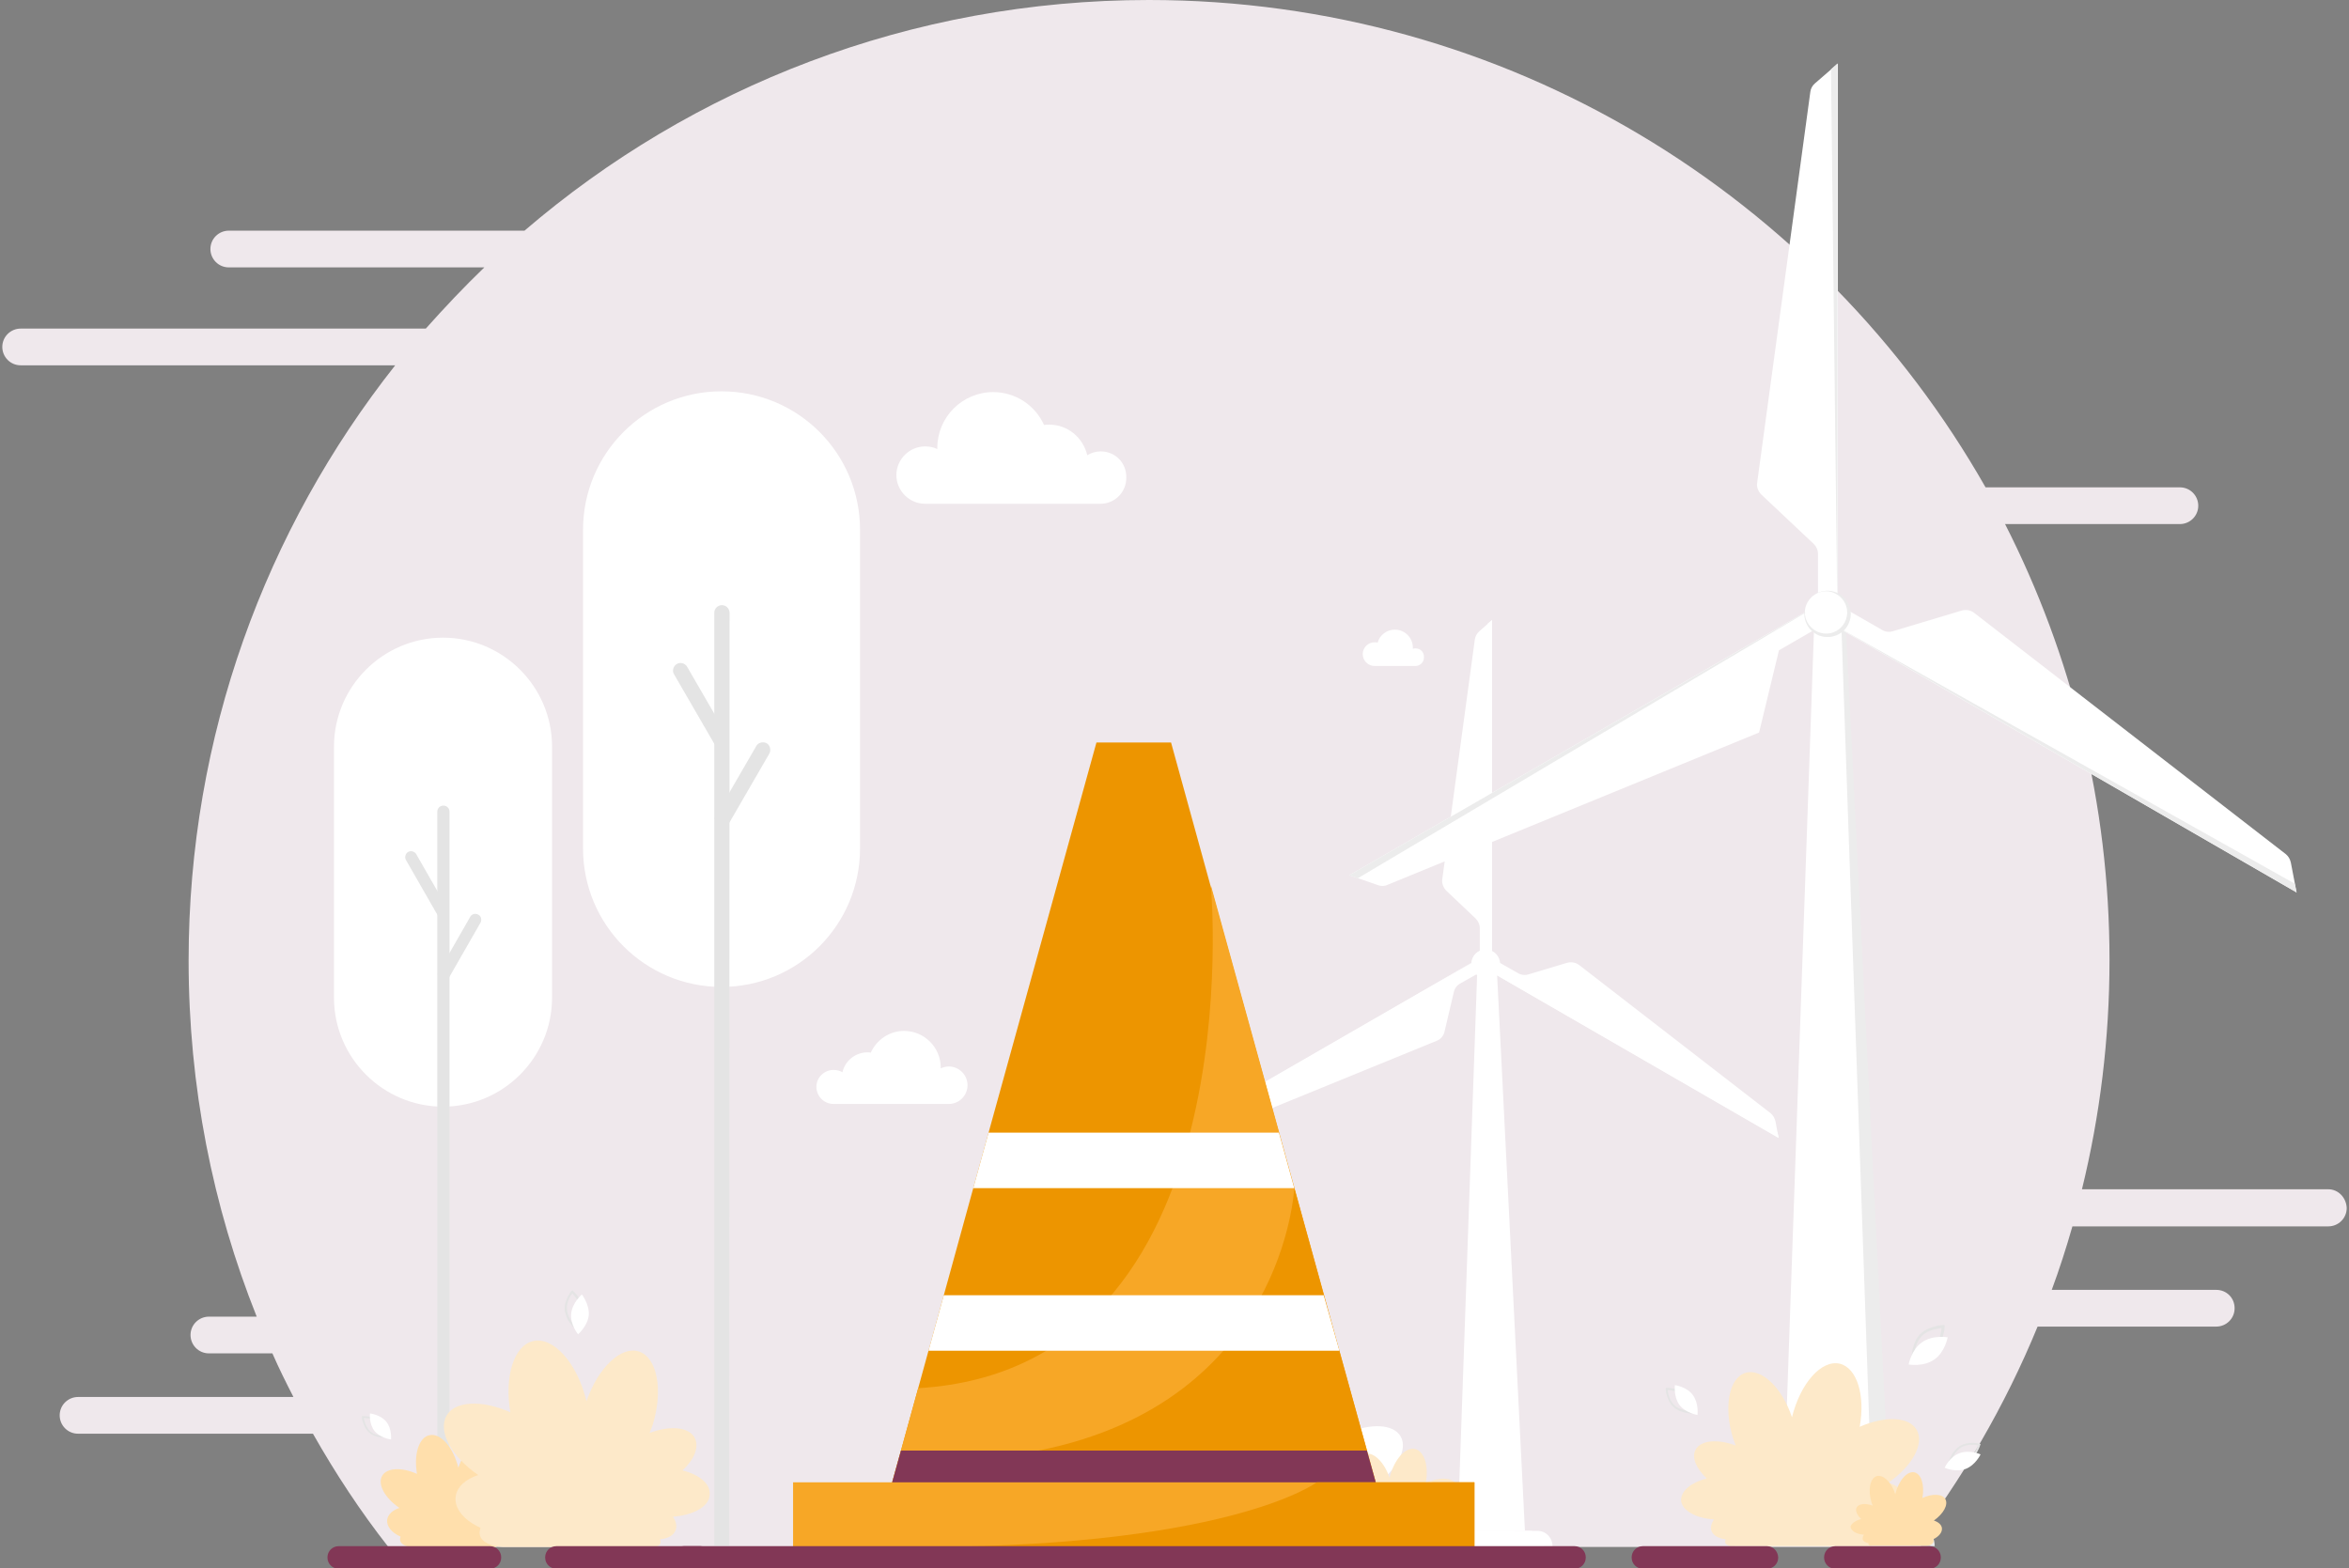 <?xml version="1.0" encoding="utf-8"?>
<!-- Generator: Adobe Illustrator 19.0.0, SVG Export Plug-In . SVG Version: 6.00 Build 0)  -->
<svg version="1.1" id="Layer_1" xmlns="http://www.w3.org/2000/svg" xmlns:xlink="http://www.w3.org/1999/xlink" x="0px" y="0px"
	 viewBox="-332 196 614 410" style="enable-background:new -332 196 614 410;" xml:space="preserve">
<rect x="-332" y="196" width="614" height="410" fill="#808080" stroke="none"/>
<style type="text/css">
	.st0{clip-path:url(#SVGID_2_);}
	.st1{fill:#EFE8EC;}
	.st2{fill:#FFFFFF;}
	.st3{fill:#ECECEC;}
	.st4{fill:#E4E4E4;}
	.st5{fill:#FFDFAC;}
	.st6{fill:#FDE9C9;}
	.st7{fill:#ED9500;}
	.st8{fill:#F7A726;}
	.st9{fill:#823756;}
</style>
<g>
	<defs>
		<rect id="SVGID_1_" x="-331.3" y="196" width="612.6" height="410"/>
	</defs>
	<clipPath id="SVGID_2_">
		<use xlink:href="#SVGID_1_"  style="overflow:visible;"/>
	</clipPath>
	<g class="st0">
		<path class="st1" d="M276.6,506.9h-64.4c4.7-19.2,7.2-39.3,7.2-59.9c0-41.1-9.9-79.8-27.3-114h45.7c2.6,0,4.8-2.1,4.8-4.8
			c0-2.6-2.1-4.8-4.8-4.8h-50.8C143.8,247.4,62.1,196-31.7,196c-62.3,0-119.4,22.7-163.2,60.3h-77.3c-2.6,0-4.8,2.1-4.8,4.8
			c0,2.6,2.1,4.8,4.8,4.8h66.8c-5.3,5.1-10.4,10.5-15.3,16h-105.9c-2.6,0-4.8,2.1-4.8,4.8c0,2.6,2.1,4.8,4.8,4.8h97.9
			c-33.8,42.8-54,96.8-54,155.6c0,32.9,6.3,64.3,17.8,93.1h-12.5c-2.6,0-4.8,2.1-4.8,4.8c0,2.6,2.1,4.8,4.8,4.8h16.6
			c1.7,3.9,3.6,7.7,5.5,11.4h-56.3c-2.6,0-4.8,2.1-4.8,4.8c0,2.6,2.1,4.8,4.8,4.8h61.4c5.9,10.4,12.4,20.3,19.7,29.6h397.8
			c13.5-17.5,24.8-36.9,33.3-57.6h46.7c2.6,0,4.8-2.1,4.8-4.8s-2.1-4.8-4.8-4.8h-43c2-5.4,3.8-11,5.4-16.6h66.9
			c2.6,0,4.8-2.1,4.8-4.8C281.3,509.1,279.2,506.9,276.6,506.9z"/>
		<path class="st2" d="M73.8,600.2H43.4c0-2.2,1.8-4,4-4h22.5C72.1,596.2,73.8,598,73.8,600.2L73.8,600.2z"/>
		<path class="st2" d="M66.6,596.2h-16L55.8,448l3.5,2.3L66.6,596.2z"/>
		<path class="st2" d="M71.6,600.2H41.2c0-2.2,1.8-4,4-4h22.5C69.8,596.2,71.6,598,71.6,600.2L71.6,600.2z"/>
		<path class="st2" d="M56.4,449.3l76.5,44.2l-0.8-4.3c-0.2-0.9-0.6-1.6-1.3-2.2l-50-38.7c-0.9-0.7-2.1-0.9-3.2-0.6l-10,3
			c-0.9,0.3-2,0.2-2.8-0.3l-6.7-3.8L56.4,449.3L56.4,449.3z"/>
		<path class="st2" d="M54.8,446.5l-76.5,44.2l4.2,1.4c0.8,0.3,1.7,0.3,2.5-0.1l58.5-23.9c1.1-0.4,1.9-1.4,2.1-2.5l2.4-10.2
			c0.2-1,0.8-1.8,1.7-2.3l6.7-3.8L54.8,446.5L54.8,446.5z"/>
		<path class="st2" d="M58,446.5v-88.4l-3.3,2.9c-0.7,0.6-1.1,1.4-1.2,2.2l-8.5,62.6c-0.2,1.1,0.3,2.3,1.1,3.1l7.6,7.2
			c0.7,0.7,1.1,1.6,1.1,2.6v7.7H58z"/>
		<path class="st2" d="M63.7,596.2H49L54.2,448h4.3L63.7,596.2z"/>
		<path class="st2" d="M60,448.8c0.5-2-0.8-4-2.8-4.5c-2-0.5-4,0.8-4.5,2.8c-0.5,2,0.8,4,2.8,4.5C57.5,452.1,59.5,450.8,60,448.8z"
			/>
		<path class="st2" d="M56.1,451.2c1.9,0,3.4-1.5,3.4-3.4c0-1.9-1.5-3.4-3.4-3.4c-1.9,0-3.4,1.5-3.4,3.4
			C52.7,449.6,54.2,451.2,56.1,451.2z"/>
		<path class="st2" d="M-20.4,491.1l73.1-43.4l-0.1,0l-74.4,42.9L-20.4,491.1z"/>
		<path class="st2" d="M63.7,595.2H49.1v1h14.7V595.2z"/>
		<path class="st2" d="M56.9,359l1,85.6l0.1,0v-86.5L56.9,359z"/>
		<path class="st2" d="M132.6,492l-74.1-41.6l0,0.1l74.4,42.9L132.6,492z"/>
		<path class="st3" d="M173.7,600.2h-48.7c0-3.5,2.8-6.4,6.4-6.4h36C170.9,593.8,173.7,596.6,173.7,600.2L173.7,600.2z"/>
		<path class="st3" d="M162.2,593.8h-25.6l8.3-237.3l5.6,3.7L162.2,593.8z"/>
		<path class="st2" d="M170.1,600.2h-48.7c0-3.5,2.8-6.4,6.4-6.4h36C167.3,593.8,170.1,596.6,170.1,600.2L170.1,600.2z"/>
		<path class="st2" d="M145.8,358.6l122.5,70.7l-1.5-7.8c-0.2-0.9-0.6-1.6-1.3-2.2l-81.5-63.1c-0.9-0.7-2.1-0.9-3.2-0.6l-18,5.4
			c-0.9,0.3-2,0.2-2.8-0.3l-11.5-6.6L145.8,358.6L145.8,358.6z"/>
		<path class="st2" d="M143.2,354.1L20.7,424.8l7.5,2.6c0.8,0.3,1.7,0.3,2.5-0.1l97.1-39.8L133,366l12.8-7.4L143.2,354.1
			L143.2,354.1z"/>
		<path class="st2" d="M148.4,354.1V212.6l-6,5.2c-0.7,0.6-1.1,1.4-1.2,2.2l-13.9,102.2c-0.2,1.1,0.3,2.3,1.1,3.1l13.7,12.9
			c0.7,0.7,1.1,1.6,1.1,2.6v13.2L148.4,354.1L148.4,354.1z"/>
		<path class="st2" d="M157.5,593.8H134l8.3-237.3h6.9L157.5,593.8z"/>
		<path class="st3" d="M151.3,358.8c1.3-3.1-0.2-6.6-3.3-7.9c-3.1-1.3-6.6,0.2-7.9,3.3c-1.3,3.1,0.2,6.6,3.3,7.9
			C146.5,363.3,150.1,361.9,151.3,358.8z"/>
		<path class="st2" d="M150.4,358.2c1.2-2.8-0.2-6-3-7.2c-2.8-1.2-6,0.2-7.2,3c-1.2,2.8,0.2,6,3,7.2
			C146.1,362.4,149.3,361,150.4,358.2z"/>
		<path class="st3" d="M22.9,425.6l117-69.4l-0.1-0.1L20.7,424.8L22.9,425.6z"/>
		<path class="st3" d="M157.5,592.2h-23.5v1.5h23.5V592.2z"/>
		<path class="st3" d="M146.6,214.1l1.6,137l0.1,0V212.6L146.6,214.1z"/>
		<path class="st3" d="M267.8,427l-118.6-66.6l0,0.1l119.1,68.8L267.8,427z"/>
		<path class="st2" d="M-187.7,391.2c0-15.7-12.8-28.5-28.5-28.5s-28.5,12.8-28.5,28.5v65.6c0,15.7,12.8,28.5,28.5,28.5
			s28.5-12.8,28.5-28.5V391.2z"/>
		<path class="st4" d="M-214.6,600.3h-3.1V408.2c0-0.9,0.7-1.6,1.6-1.6s1.6,0.7,1.6,1.6V600.3z"/>
		<path class="st4" d="M-214.6,434.3l-8.6-15c-0.4-0.7-1.4-1-2.1-0.6c-0.7,0.4-1,1.4-0.6,2.1l8.6,15L-214.6,434.3L-214.6,434.3z"/>
		<path class="st4" d="M-215,452.2l8.6-15c0.4-0.7,0.2-1.7-0.6-2.1c-0.7-0.4-1.7-0.2-2.1,0.6l-8.6,15L-215,452.2L-215,452.2z"/>
		<path class="st2" d="M-107.2,334.5c0-20-16.2-36.2-36.2-36.2c-20,0-36.2,16.2-36.2,36.2v83.3c0,20,16.2,36.2,36.2,36.2
			c20,0,36.2-16.2,36.2-36.2V334.5z"/>
		<path class="st4" d="M-141.4,600.1h-3.9V356.2c0-1.1,0.9-2,2-2s2,0.9,2,2L-141.4,600.1L-141.4,600.1z"/>
		<path class="st4" d="M-141.4,389.3l-11-19c-0.5-0.9-1.8-1.3-2.7-0.7c-0.9,0.5-1.3,1.8-0.7,2.7l11,19L-141.4,389.3z"/>
		<path class="st4" d="M-141.9,412l11-19c0.5-0.9,0.2-2.2-0.7-2.7c-0.9-0.5-2.2-0.2-2.7,0.7l-11,19L-141.9,412z"/>
		<path class="st5" d="M-198.6,589.5c1.7-1.6,2.4-3.3,1.8-4.6c-0.8-1.6-3.5-1.8-6.4-0.7c0.1-0.4,0.3-0.8,0.4-1.2
			c1.5-4.9,0.7-9.6-2-10.4c-2.6-0.8-5.8,2.3-7.4,7.1c-1.3-5.4-4.7-9.2-7.6-8.5c-2.7,0.6-4.1,5-3.2,10.1c-4-1.8-7.9-1.6-9.1,0.5
			c-1.3,2.2,0.7,5.8,4.5,8.4c-1.8,0.6-3,1.7-3.2,3.1c-0.2,1.7,1.2,3.4,3.5,4.4c-0.1,0.3-0.2,0.7-0.1,1c0.2,1,1.5,1.7,3.2,1.7v0h0.3
			c0,0,0,0,0,0h21.4v0c0.4-0.1,0.7-0.2,0.8-0.5c0.1-0.2,0-0.4-0.1-0.6c1.1-0.1,2-0.6,2.3-1.3c0.2-0.6,0.1-1.2-0.4-1.9
			c2.9-0.2,5.2-1.5,5.2-3.1C-194.6,591.4-196.2,590.1-198.6,589.5L-198.6,589.5z"/>
		<path class="st6" d="M-153.6,580.4c3.1-2.9,4.4-6.1,3.2-8.5c-1.5-2.9-6.5-3.3-11.8-1.3c0.3-0.7,0.5-1.4,0.8-2.1
			c2.8-9.1,1.2-17.6-3.6-19.2c-4.7-1.5-10.7,4.3-13.7,13c-2.4-10-8.7-17-14-15.7c-5,1.2-7.5,9.3-5.9,18.6c-7.4-3.3-14.5-3-16.7,0.9
			c-2.3,4.1,1.3,10.7,8.3,15.5c-3.3,1.1-5.6,3.1-5.9,5.7c-0.4,3.1,2.3,6.2,6.5,8.1c-0.2,0.6-0.3,1.2-0.2,1.8c0.4,1.9,2.8,3,5.9,3.2
			v0h0.5c0,0,0,0,0,0h39.3v0c0.8-0.1,1.3-0.4,1.5-0.9c0.1-0.3,0.1-0.7-0.1-1.1c2.1-0.2,3.6-1,4.1-2.4c0.4-1.1,0.1-2.3-0.7-3.5
			c5.4-0.4,9.5-2.7,9.6-5.7C-146.2,583.9-149.2,581.5-153.6,580.4L-153.6,580.4z"/>
		<path class="st6" d="M114.1,582.5c-2.7-2.6-4-5.5-2.9-7.5c1.3-2.5,5.8-2.9,10.5-1.1c-0.2-0.6-0.5-1.3-0.7-1.9
			c-2.5-8.1-1.1-15.7,3.2-17.1c4.2-1.3,9.6,3.8,12.2,11.6c2.2-8.9,7.7-15.1,12.5-14c4.5,1.1,6.7,8.3,5.2,16.5
			c6.6-2.9,12.9-2.7,14.9,0.8c2.1,3.6-1.2,9.5-7.4,13.8c2.9,1,5,2.8,5.2,5c0.3,2.8-2,5.5-5.8,7.2c0.2,0.5,0.3,1.1,0.1,1.6
			c-0.4,1.7-2.5,2.7-5.3,2.8v0h-0.4c0,0,0,0,0,0h-35v0c-0.7-0.1-1.2-0.4-1.4-0.8c-0.1-0.3-0.1-0.7,0.1-1c-1.8-0.2-3.2-0.9-3.7-2.1
			c-0.4-0.9-0.1-2,0.6-3.1c-4.8-0.3-8.5-2.4-8.6-5.1C107.5,585.6,110.2,583.5,114.1,582.5L114.1,582.5z"/>
		<path class="st5" d="M154.5,593.1c-1.1-1-1.6-2.2-1.2-3c0.5-1,2.3-1.2,4.2-0.5c-0.1-0.3-0.2-0.5-0.3-0.8c-1-3.3-0.4-6.3,1.3-6.9
			c1.7-0.5,3.9,1.5,4.9,4.7c0.9-3.6,3.1-6.1,5-5.7c1.8,0.4,2.7,3.3,2.1,6.7c2.6-1.2,5.2-1.1,6,0.3c0.8,1.5-0.5,3.8-3,5.6
			c1.2,0.4,2,1.1,2.1,2c0.1,1.1-0.8,2.2-2.3,2.9c0.1,0.2,0.1,0.4,0.1,0.6c-0.2,0.7-1,1.1-2.1,1.1h-0.2c0,0,0,0,0,0h-14.1v0
			c-0.3,0-0.5-0.2-0.6-0.3c0-0.1,0-0.3,0-0.4c-0.7-0.1-1.3-0.4-1.5-0.9c-0.1-0.4,0-0.8,0.3-1.3c-1.9-0.1-3.4-1-3.5-2.1
			C151.9,594.3,153,593.5,154.5,593.1L154.5,593.1z"/>
		<path class="st2" d="M-17.8,583.5c-2.6-2.4-3.7-5.2-2.7-7.1c1.3-2.4,5.4-2.8,9.9-1.1c-0.2-0.6-0.4-1.2-0.6-1.8
			c-2.4-7.6-1-14.8,3-16.1c4-1.2,9,3.6,11.5,10.9c2-8.4,7.3-14.2,11.8-13.2c4.2,1,6.3,7.8,4.9,15.6c6.2-2.7,12.2-2.5,14.1,0.8
			c2,3.4-1.1,8.9-6.9,13c2.8,0.9,4.7,2.6,4.9,4.8c0.3,2.6-1.9,5.2-5.5,6.8c0.2,0.5,0.3,1,0.1,1.5c-0.4,1.6-2.4,2.6-5,2.7v0h-0.4
			c0,0,0,0,0,0h-33v0c-0.6-0.1-1.1-0.4-1.3-0.8c-0.1-0.3-0.1-0.6,0.1-1c-1.7-0.2-3-0.9-3.5-2c-0.3-0.9-0.1-1.9,0.6-2.9
			c-4.5-0.3-8-2.3-8.1-4.8C-24,586.5-21.5,584.4-17.8,583.5L-17.8,583.5z"/>
		<path class="st6" d="M19.3,590.8c-1.5-1.4-2.1-2.9-1.5-4c0.7-1.4,3.1-1.6,5.6-0.6c-0.1-0.3-0.3-0.7-0.4-1
			c-1.3-4.3-0.6-8.4,1.7-9.1c2.2-0.7,5.1,2,6.5,6.2c1.2-4.7,4.1-8.1,6.7-7.5c2.4,0.6,3.6,4.4,2.8,8.8c3.5-1.5,6.9-1.4,8,0.4
			c1.1,1.9-0.6,5.1-3.9,7.4c1.6,0.5,2.6,1.5,2.8,2.7c0.2,1.5-1.1,2.9-3.1,3.8c0.1,0.3,0.1,0.6,0.1,0.9c-0.2,0.9-1.3,1.4-2.8,1.5v0
			h-0.2c0,0,0,0,0,0H22.7v0c-0.4,0-0.6-0.2-0.7-0.4c-0.1-0.2,0-0.4,0.1-0.5c-1-0.1-1.7-0.5-2-1.1c-0.2-0.5,0-1.1,0.3-1.7
			c-2.6-0.2-4.5-1.3-4.6-2.7C15.8,592.4,17.2,591.3,19.3,590.8L19.3,590.8z"/>
		<path class="st2" d="M38,365.5c-0.2,0-0.5,0-0.7,0.1c0-0.1,0-0.2,0-0.3c0-2.6-2.1-4.7-4.7-4.7c-2.2,0-4,1.5-4.5,3.4
			c-0.3-0.1-0.5-0.1-0.8-0.1c-1.7,0-3.1,1.4-3.1,3.1c0,1.7,1.4,3.1,3.1,3.1c0.1,0,0.1,0,0.2,0v0H38c1.2,0,2.2-1,2.2-2.2
			C40.3,366.5,39.3,365.5,38,365.5L38,365.5z"/>
		<path class="st2" d="M-44.3,314c-1.3,0-2.5,0.4-3.5,1c-1.1-4.6-5.1-8-10-8c-0.4,0-0.9,0-1.3,0.1c-2.3-5.1-7.4-8.6-13.3-8.6
			c-8,0-14.6,6.5-14.6,14.6c0,0.1,0,0.2,0,0.3c-1-0.5-2.1-0.7-3.2-0.7c-4.1,0-7.5,3.4-7.5,7.5s3.4,7.5,7.5,7.5h45.8
			c3.8,0,6.8-3,6.8-6.8C-37.5,317-40.5,314-44.3,314L-44.3,314z"/>
		<path class="st2" d="M-114.1,475.7c0.8,0,1.6,0.2,2.3,0.6c0.7-3,3.4-5.2,6.6-5.2c0.3,0,0.6,0,0.8,0.1c1.5-3.3,4.8-5.7,8.7-5.7
			c5.3,0,9.6,4.3,9.6,9.6c0,0.1,0,0.1,0,0.2c0.6-0.3,1.4-0.5,2.1-0.5c2.7,0,4.9,2.2,4.9,4.9c0,2.7-2.2,4.9-4.9,4.9h-30.1
			c-2.5,0-4.5-2-4.5-4.5C-118.6,477.7-116.6,475.7-114.1,475.7L-114.1,475.7z"/>
		<path class="st4" d="M185.7,573.5l-0.1,0.3c0,0-0.2,0.7-0.7,1.6c-0.4,0.8-1.2,1.9-2.3,2.6c-1.2,0.7-2.5,0.8-3.4,0.8
			c-1,0-1.7-0.2-1.7-0.2l-0.3-0.1l0.1-0.3c0,0,0.2-0.7,0.7-1.6c0.4-0.8,1.2-1.9,2.3-2.6c1.2-0.7,2.5-0.8,3.4-0.8
			c1,0,1.7,0.2,1.7,0.2L185.7,573.5z M178,578c0.7,0.1,2.8,0.4,4.4-0.6c1.6-1,2.4-2.9,2.6-3.6c-0.7-0.1-2.8-0.4-4.4,0.6
			C179,575.4,178.2,577.3,178,578z"/>
		<path class="st2" d="M181.8,580c-2.6,1-5.5-0.3-5.5-0.3s1.3-2.9,3.9-3.8c2.6-1,5.5,0.3,5.5,0.3S184.4,579,181.8,580z"/>
		<path class="st4" d="M176.3,542.4v0.3c0,0,0,0.9-0.3,2.1c-0.3,1.1-0.8,2.7-2,3.8c-1.2,1.2-2.8,1.7-3.9,2c-1.2,0.3-2.1,0.3-2.1,0.3
			h-0.3v-0.3c0,0,0-0.9,0.3-2.1c0.3-1.1,0.8-2.7,2-3.8c1.2-1.2,2.8-1.7,3.9-2c1.2-0.3,2.1-0.3,2.1-0.3L176.3,542.4L176.3,542.4z
			 M168.3,550.3c0.9-0.1,3.5-0.4,5.1-2c1.7-1.7,2-4.2,2.1-5.1c-0.9,0.1-3.5,0.4-5.1,2C168.8,546.8,168.4,549.3,168.3,550.3z"/>
		<path class="st2" d="M173.6,551.4c-2.8,2-6.7,1.3-6.7,1.3s0.7-3.9,3.5-5.8c2.8-2,6.7-1.3,6.7-1.3S176.4,549.5,173.6,551.4z"/>
		<path class="st4" d="M-182.4,533.3l0.2,0.2c0,0,0.6,0.5,1.2,1.3c0.6,0.8,1.2,2,1.4,3.4c0.1,1.4-0.4,2.7-0.8,3.5
			c-0.5,0.9-0.9,1.5-1,1.5l-0.2,0.2l-0.2-0.2c0,0-0.6-0.5-1.2-1.3c-0.6-0.8-1.2-2-1.4-3.4c-0.1-1.4,0.4-2.7,0.8-3.5
			c0.5-0.9,0.9-1.5,1-1.5L-182.4,533.3L-182.4,533.3z M-181.7,542.6c0.5-0.6,1.6-2.4,1.4-4.4c-0.2-2-1.6-3.5-2.1-4.1
			c-0.5,0.6-1.6,2.4-1.4,4.4C-183.6,540.4-182.2,542-181.7,542.6z"/>
		<path class="st2" d="M-178.1,539.8c-0.3,2.9-2.8,5-2.8,5s-2.1-2.5-1.8-5.4c0.3-2.9,2.8-5,2.8-5S-177.9,537-178.1,539.8z"/>
		<path class="st4" d="M-237.4,566.2l0.2,0c0,0,0.7,0,1.5,0.1c0.8,0.1,1.9,0.4,2.8,1.2c0.9,0.8,1.4,1.8,1.6,2.6
			c0.3,0.8,0.3,1.4,0.3,1.5l0,0.2l-0.2,0c0,0-0.7,0-1.5-0.1c-0.8-0.1-1.9-0.4-2.8-1.2c-0.9-0.8-1.4-1.8-1.6-2.6
			c-0.3-0.8-0.3-1.4-0.3-1.5L-237.4,566.2z M-231.5,571.4c-0.1-0.7-0.5-2.4-1.7-3.5c-1.2-1.1-3-1.2-3.7-1.2c0.1,0.6,0.5,2.4,1.7,3.5
			C-234,571.3-232.2,571.4-231.5,571.4z"/>
		<path class="st2" d="M-231,567.7c1.5,1.9,1.2,4.6,1.2,4.6s-2.7-0.3-4.3-2.2c-1.5-1.9-1.2-4.6-1.2-4.6S-232.5,565.8-231,567.7z"/>
		<path class="st4" d="M103.4,558.8l0.3,0c0,0,0.7,0,1.7,0.2c0.9,0.2,2.1,0.6,3.1,1.5c1,0.9,1.4,2.1,1.7,3c0.3,0.9,0.3,1.6,0.3,1.7
			l0,0.3l-0.3,0c0,0-0.7,0-1.7-0.2c-0.9-0.2-2.1-0.6-3.1-1.5c-1-0.9-1.4-2.1-1.7-3c-0.3-0.9-0.3-1.6-0.3-1.7L103.4,558.8z
			 M109.8,564.9c-0.1-0.7-0.4-2.7-1.8-4c-1.3-1.3-3.3-1.5-4.1-1.5c0.1,0.7,0.4,2.7,1.8,4C107,564.6,109,564.8,109.8,564.9z"/>
		<path class="st2" d="M110.5,560.7c1.6,2.2,1.2,5.2,1.2,5.2s-3.1-0.5-4.7-2.6c-1.6-2.2-1.2-5.2-1.2-5.2S108.9,558.5,110.5,560.7z"
			/>
		<path class="st7" d="M27.6,583.5H-98.8l2.3-8.3l4.5-16.3l2.7-9.8l4-14.5l7.7-28l4-14.5l28.2-102h19.5l10.3,37.4l17.9,64.6l4,14.5
			l7.7,28l4,14.5l7.2,26.1L27.6,583.5z"/>
		<path class="st8" d="M27.6,583.5H-98.8l2.3-8.3l4.5-16.3c88.1-5.2,76.5-131.5,76.5-131.5l40.8,147.7L27.6,583.5L27.6,583.5z"/>
		<path class="st8" d="M53.4,583.5h-178.1v16.9H53.4V583.5z"/>
		<path class="st9" d="M27.6,583.5H-98.8l2.3-8.3H25.3L27.6,583.5z"/>
		<path class="st7" d="M6.3,506.6c0,0-2.6,55.8-66.8,68.6l85.8,0L6.3,506.6z"/>
		<path class="st2" d="M6.3,506.6h-83.9l4-14.5H2.3L6.3,506.6z"/>
		<path class="st2" d="M18.1,549.1H-89.3l4-14.5h99.3L18.1,549.1z"/>
		<path class="st7" d="M12.2,583.5c0,0-23.6,17.8-111,16.9H53.4v-16.9H12.2L12.2,583.5z"/>
		<path class="st9" d="M79.6,600.2h-232.9c-1.6,0-2.9,1.3-2.9,2.9v0.1c0,1.6,1.3,2.9,2.9,2.9H79.6c1.6,0,2.9-1.3,2.9-2.9v-0.1
			C82.5,601.5,81.2,600.2,79.6,600.2z"/>
		<path class="st9" d="M-148.9,600.2h-37.7c-1.6,0-2.9,1.3-2.9,2.9v0.1c0,1.6,1.3,2.9,2.9,2.9h37.7c1.6,0,2.9-1.3,2.9-2.9v-0.1
			C-146,601.5-147.3,600.2-148.9,600.2z"/>
		<path class="st9" d="M-203.9,600.2h-39.6c-1.6,0-2.9,1.3-2.9,2.9v0.1c0,1.6,1.3,2.9,2.9,2.9h39.6c1.6,0,2.9-1.3,2.9-2.9v-0.1
			C-201,601.5-202.3,600.2-203.9,600.2z"/>
		<path class="st9" d="M129.9,600.2H97.4c-1.6,0-2.9,1.3-2.9,2.9v0.1c0,1.6,1.3,2.9,2.9,2.9h32.5c1.6,0,2.9-1.3,2.9-2.9v-0.1
			C132.7,601.5,131.5,600.2,129.9,600.2z"/>
		<path class="st9" d="M172.4,600.2h-24.7c-1.6,0-2.9,1.3-2.9,2.9v0.1c0,1.6,1.3,2.9,2.9,2.9h24.7c1.6,0,2.9-1.3,2.9-2.9v-0.1
			C175.3,601.5,174,600.2,172.4,600.2z"/>
	</g>
</g>
</svg>
